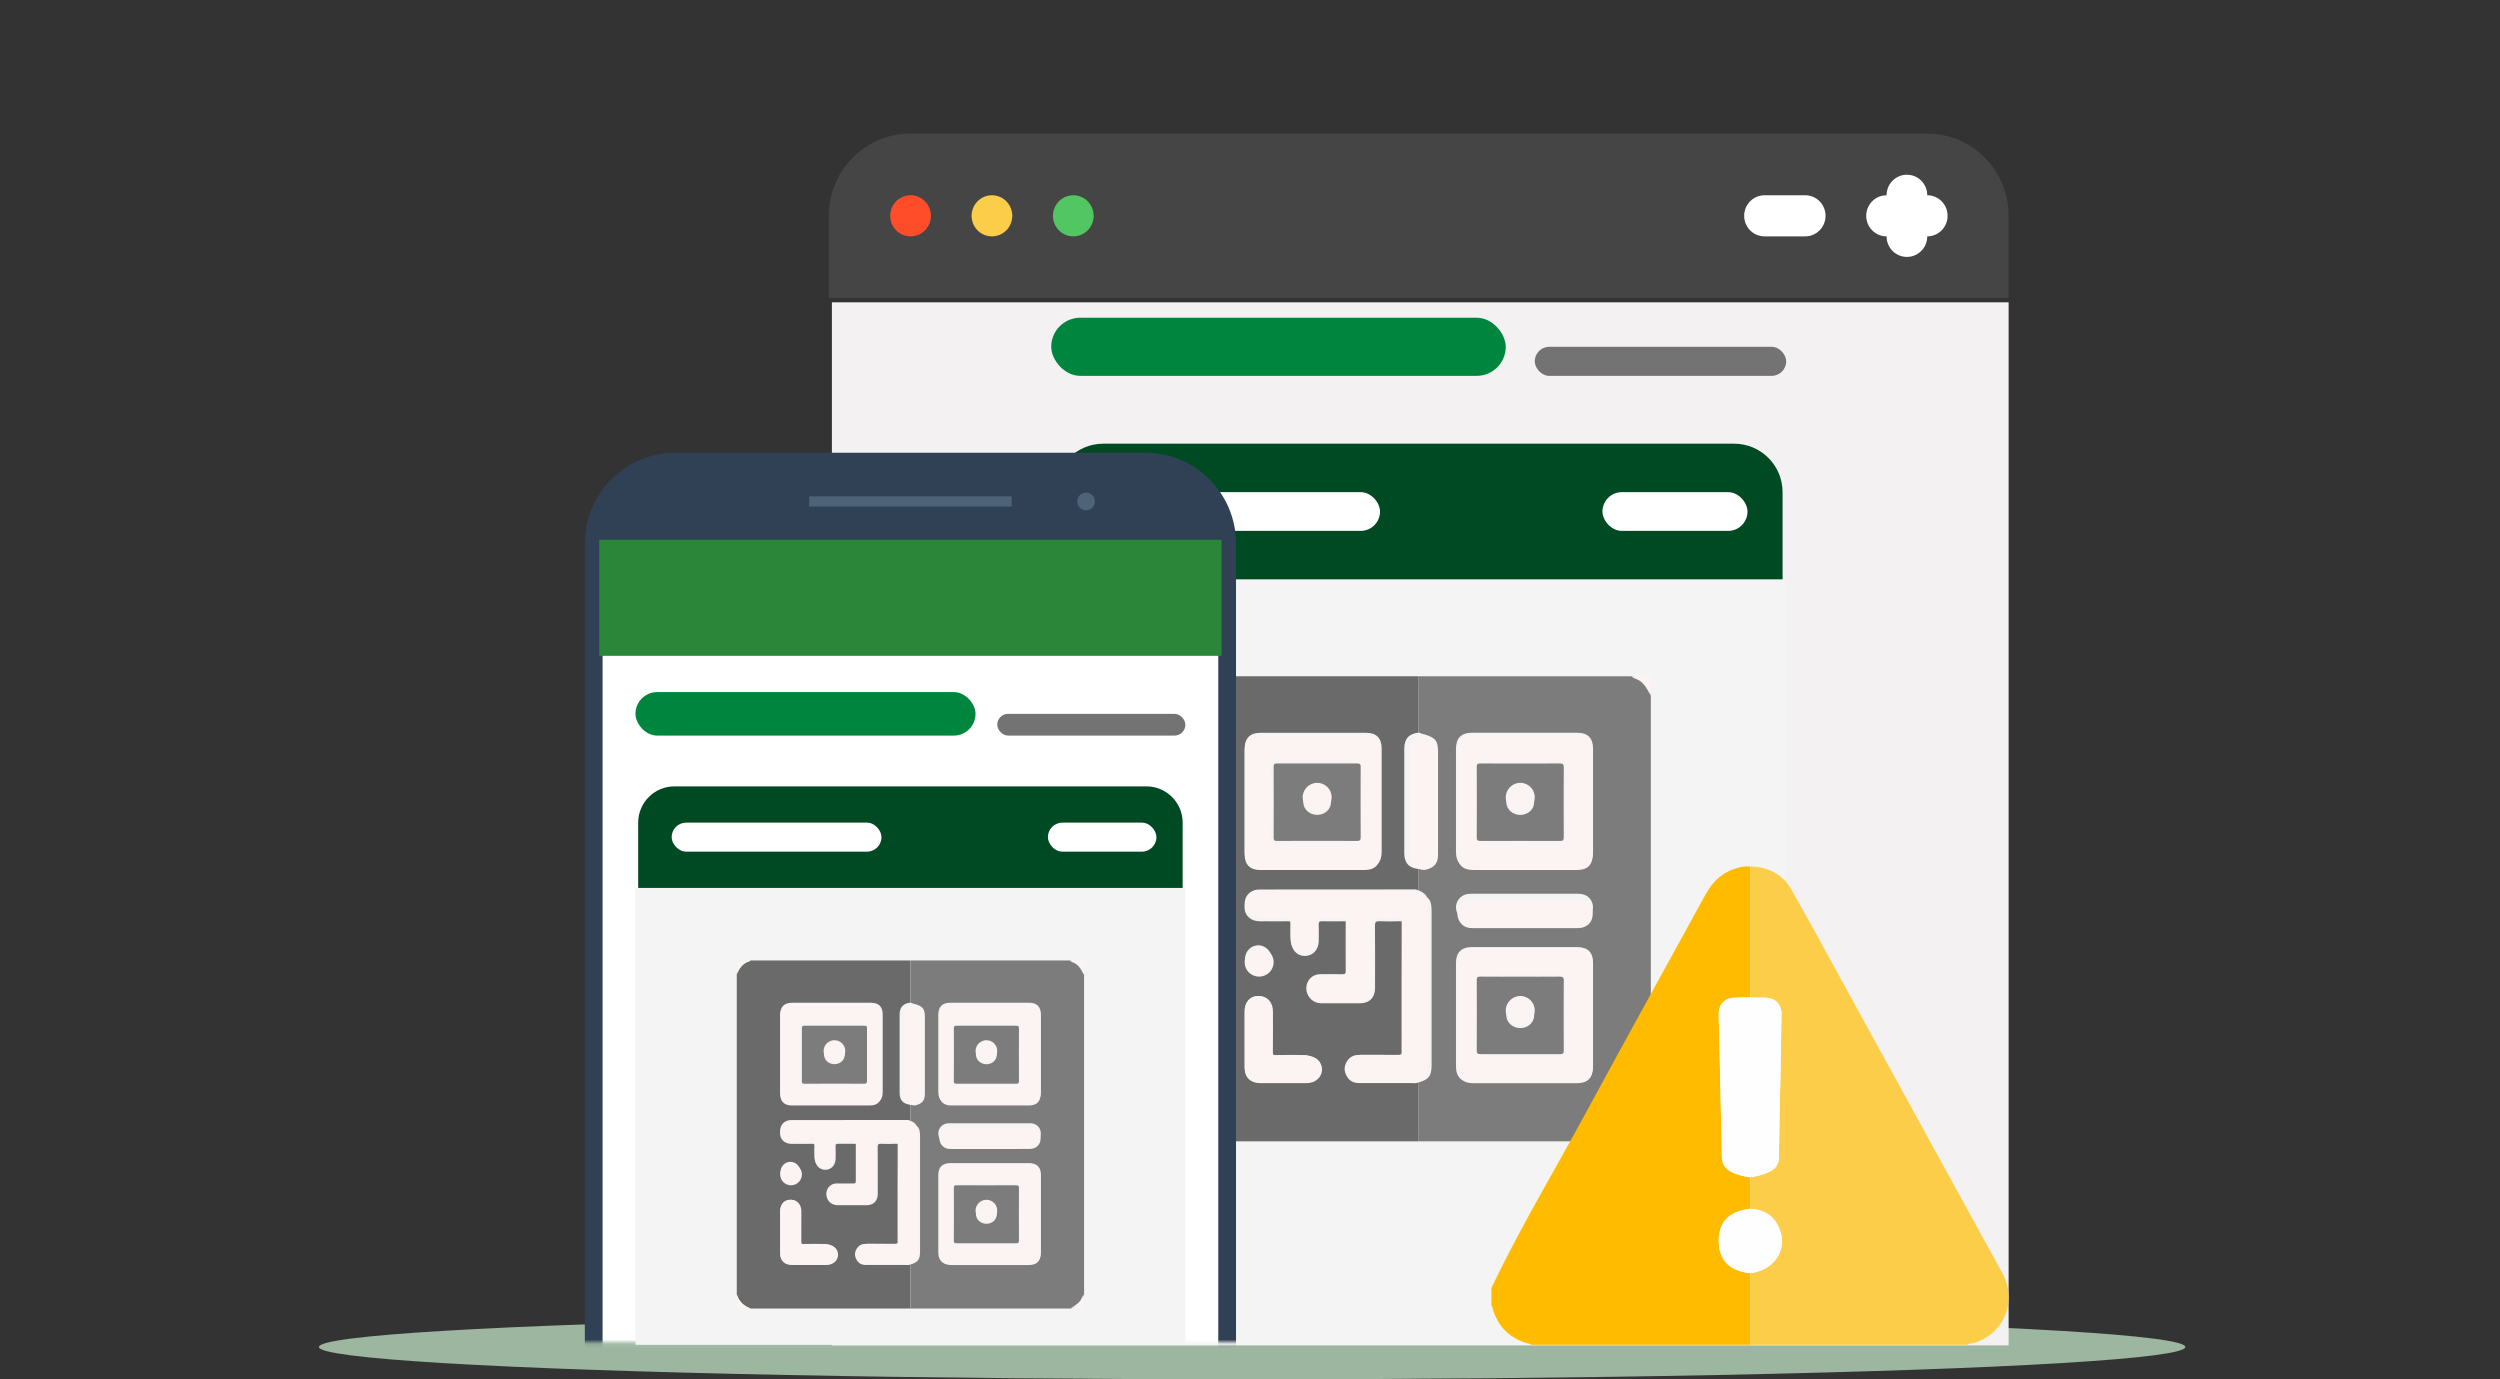 <?xml version="1.0" encoding="UTF-8"?>
<svg width="580px" height="320px" viewBox="0 0 580 320" version="1.1" xmlns="http://www.w3.org/2000/svg" xmlns:xlink="http://www.w3.org/1999/xlink">
    <rect x="0" y="0" width="580" height="320" fill="#333333" stroke="none"/>
    <title>S5</title>
    <defs>
        <polygon id="path-1" points="0 0 4.487 0 4.487 4.496 0 4.496"></polygon>
        <polygon id="path-3" points="0 0 4.487 0 4.487 4.496 0 4.496"></polygon>
        <rect id="path-5" x="0" y="0" width="156.113" height="222.105"></rect>
        <polygon id="path-7" points="0 0 3.357 0 3.357 3.365 0 3.365"></polygon>
        <polygon id="path-9" points="0 0 3.357 0 3.357 3.365 0 3.365"></polygon>
    </defs>
    <g id="Page-1" stroke="none" stroke-width="1" fill="none" fill-rule="evenodd">
        <g id="Artboard" transform="translate(-8462, -3817)">
            <g id="S5" transform="translate(8462, 3817)">
                <rect id="Rectangle" x="0" y="0" width="580" height="320"></rect>
                <g id="reglas_equipaje-copy" transform="translate(74, 70.138)">
                    <g id="Group-8" transform="translate(0, 234.862)" fill="#9CB6A0">
                        <ellipse id="Oval-Copy-2" cx="216.5" cy="7.5" rx="216.5" ry="7.5"></ellipse>
                    </g>
                    <rect id="Rectangle" fill="#F3F1F1" x="119" y="0" width="273" height="242"></rect>
                </g>
                <g id="Group-105" transform="translate(134, 31)">
                    <g id="Group-101" transform="translate(58.282, 0)">
                        <rect id="Rectangle" fill="#00853F" x="51.603" y="42.712" width="105.449" height="13.488" rx="6.744"></rect>
                        <rect id="Rectangle-Copy-83" fill="#737373" x="163.782" y="49.456" width="58.333" height="6.744" rx="3.372"></rect>
                        <g id="Group-100-Copy" fill-rule="nonzero">
                            <path d="M273.718,19.069 L273.718,38.138 L0,38.138 L0,19.069 C0,8.538 8.452,0 18.877,0 L254.841,0 C265.266,0 273.718,8.538 273.718,19.069 Z" id="Shape" fill="#454545"></path>
                            <path d="M18.971,23.837 C16.365,23.837 14.252,21.702 14.252,19.069 C14.252,16.436 16.365,14.302 18.971,14.302 C21.578,14.302 23.691,16.436 23.691,19.069 C23.691,21.702 21.578,23.837 18.971,23.837 Z" id="Shape" fill="#FF4D29"></path>
                            <path d="M37.849,23.837 C35.242,23.837 33.129,21.702 33.129,19.069 C33.129,16.436 35.242,14.302 37.849,14.302 C40.455,14.302 42.568,16.436 42.568,19.069 C42.568,21.702 40.455,23.837 37.849,23.837 Z" id="Shape" fill="#FCCD48"></path>
                            <path d="M56.726,23.837 C54.119,23.837 52.006,21.702 52.006,19.069 C52.006,16.436 54.119,14.302 56.726,14.302 C59.332,14.302 61.445,16.436 61.445,19.069 C61.445,21.702 59.332,23.837 56.726,23.837 Z" id="Shape" fill="#51C662"></path>
                            <path d="M250.121,28.604 C247.515,28.604 245.402,26.469 245.402,23.837 L245.402,14.302 C245.402,11.669 247.515,9.535 250.121,9.535 C252.728,9.535 254.841,11.669 254.841,14.302 L254.841,23.837 C254.841,26.469 252.728,28.604 250.121,28.604 Z" id="Shape" fill="#FFFFFF"></path>
                            <path d="M254.841,23.837 L245.402,23.837 C242.796,23.837 240.683,21.702 240.683,19.069 C240.683,16.436 242.796,14.302 245.402,14.302 L254.841,14.302 C257.447,14.302 259.56,16.436 259.56,19.069 C259.56,21.702 257.447,23.837 254.841,23.837 Z" id="Shape" fill="#FFFFFF"></path>
                            <path d="M226.525,23.837 L217.087,23.837 C214.48,23.837 212.367,21.702 212.367,19.069 C212.367,16.436 214.48,14.302 217.087,14.302 L226.525,14.302 C229.132,14.302 231.244,16.436 231.244,19.069 C231.244,21.702 229.132,23.837 226.525,23.837 Z" id="Shape" fill="#FFFFFF"></path>
                        </g>
                        <rect id="Rectangle-Copy-82" fill="#F4F4F4" x="51.603" y="103.408" width="170.513" height="177.592"></rect>
                        <g id="Group-43" transform="translate(136.859, 179.84) scale(-1, 1) translate(-136.859, -179.84) translate(83.013, 125.888)">
                            <path d="M91.069,68.55 C92.788,68.546 94.132,67.2 94.127,65.485 C94.122,63.804 92.72,62.406 91.049,62.415 C89.378,62.424 87.975,63.837 87.982,65.505 C87.988,67.2 89.36,68.553 91.069,68.55 M94.222,84.225 C94.222,82.049 94.227,79.873 94.221,77.696 C94.215,75.565 92.934,74.157 91.033,74.18 C89.193,74.201 87.936,75.612 87.932,77.683 C87.925,80.807 87.913,83.931 87.944,87.055 C87.95,87.688 87.8,87.897 87.134,87.884 C84.928,87.84 82.72,87.86 80.513,87.87 C78.465,87.879 77.034,89.172 77.028,90.997 C77.021,92.807 78.483,94.157 80.497,94.164 C83.931,94.176 87.364,94.179 90.797,94.164 C92.906,94.154 94.208,92.847 94.22,90.754 C94.231,88.578 94.222,86.401 94.222,84.225 M78.289,44.442 C82.388,44.442 86.486,44.445 90.584,44.44 C92.97,44.437 94.22,43.193 94.221,40.822 C94.224,32.82 94.224,24.818 94.222,16.816 C94.221,14.363 92.996,13.121 90.547,13.119 C82.385,13.113 74.224,13.112 66.062,13.12 C63.661,13.122 62.442,14.349 62.441,16.747 C62.437,24.75 62.437,32.751 62.441,40.753 C62.441,43.234 63.639,44.438 66.1,44.441 C70.163,44.444 74.226,44.442 78.289,44.442 M107.692,4.215 L107.692,103.689 C107.054,105.859 105.605,107.218 103.486,107.904 L53.846,107.904 C53.849,103.345 53.852,98.785 53.855,94.226 C54.239,94.215 54.624,94.196 55.009,94.196 C59.145,94.193 63.281,94.205 67.417,94.187 C68.764,94.181 69.743,93.511 70.324,92.303 C70.921,91.058 70.651,89.907 69.798,88.889 C69.092,88.047 68.125,87.823 67.061,87.828 C64.046,87.845 61.032,87.816 58.017,87.848 C57.382,87.855 57.111,87.698 57.188,87.031 C57.236,86.616 57.197,86.19 57.197,85.768 C57.197,76.496 57.215,67.224 57.171,57.953 C57.166,56.987 57.442,56.79 58.331,56.833 C59.87,56.907 61.417,56.901 62.956,56.834 C63.777,56.798 64,57.03 63.992,57.863 C63.951,62.709 63.964,67.556 63.976,72.403 C63.981,74.553 65.297,75.866 67.435,75.873 C70.45,75.883 73.464,75.888 76.479,75.869 C78.338,75.857 79.709,74.49 79.701,72.71 C79.694,70.96 78.273,69.57 76.457,69.559 C74.669,69.547 72.881,69.535 71.094,69.568 C70.538,69.579 70.387,69.406 70.39,68.858 C70.412,65.1 70.416,61.342 70.388,57.584 C70.383,56.958 70.611,56.832 71.175,56.842 C72.892,56.873 74.61,56.873 76.327,56.842 C76.872,56.832 77.059,56.983 77.043,57.547 C77.004,58.845 77.013,60.146 77.035,61.445 C77.069,63.448 78.411,64.889 80.221,64.902 C82.077,64.915 83.44,63.451 83.463,61.395 C83.478,60.131 83.497,58.866 83.453,57.603 C83.432,57 83.62,56.826 84.217,56.84 C85.864,56.878 87.512,56.867 89.159,56.848 C90.065,56.837 90.976,56.945 91.876,56.698 C93.28,56.314 94.22,55.171 94.257,53.738 C94.297,52.227 93.425,51.024 92,50.578 C91.486,50.417 90.97,50.405 90.444,50.404 C78.247,50.399 66.049,50.391 53.852,50.383 C53.853,48.493 53.855,46.603 53.856,44.714 C56.066,44.534 57.195,43.322 57.196,41.11 C57.199,33.006 57.198,24.902 57.196,16.798 C57.196,14.519 56.152,13.357 53.853,13.063 C53.851,8.708 53.848,4.354 53.846,0 L103.486,0 C103.83,0.37 104.346,0.335 104.767,0.539 C106.342,1.3 107.094,2.69 107.692,4.215" id="Fill-1" fill="#6A6A6A"></path>
                            <path d="M29.214,56.786 C33.205,56.786 37.196,56.787 41.187,56.783 C41.607,56.783 42.03,56.785 42.445,56.732 C44.023,56.531 45.187,55.218 45.203,53.651 C45.219,52.136 44.12,50.808 42.602,50.54 C42.226,50.473 41.836,50.463 41.453,50.463 C33.331,50.459 25.209,50.459 17.086,50.462 C16.738,50.462 16.384,50.471 16.041,50.527 C14.454,50.789 13.373,52.1 13.406,53.701 C13.443,55.511 14.792,56.765 16.821,56.777 C20.952,56.802 25.083,56.784 29.214,56.786 M29.23,62.841 C25.2,62.841 21.171,62.84 17.141,62.842 C14.596,62.843 13.401,64.026 13.399,66.563 C13.395,74.534 13.395,82.506 13.399,90.477 C13.401,92.999 14.605,94.178 17.162,94.179 C25.256,94.18 33.351,94.18 41.445,94.179 C43.972,94.178 45.205,92.96 45.206,90.457 C45.208,82.485 45.208,74.514 45.206,66.542 C45.205,64.091 43.965,62.844 41.53,62.842 C37.43,62.839 33.33,62.841 29.23,62.841 M29.249,44.453 C33.279,44.453 37.309,44.453 41.339,44.452 C44.013,44.451 45.206,43.273 45.206,40.629 C45.207,32.727 45.208,24.826 45.206,16.924 C45.206,14.328 44.003,13.107 41.427,13.106 C33.333,13.102 25.238,13.102 17.143,13.106 C14.603,13.107 13.4,14.305 13.399,16.835 C13.395,24.806 13.395,32.778 13.399,40.75 C13.401,43.27 14.606,44.451 17.16,44.452 C21.189,44.454 25.219,44.453 29.249,44.453 M53.845,94.226 C53.842,98.786 53.839,103.345 53.836,107.904 L3.996,107.904 C2.885,107.248 1.688,106.724 0.927,105.58 C0.568,105.041 0.5,104.351 0,103.9 L0,4.004 C0.662,2.853 1.183,1.61 2.395,0.86 C2.915,0.539 3.565,0.474 3.996,0 L53.836,0 C53.839,4.354 53.841,8.708 53.843,13.063 C51.415,13.816 50.857,14.582 50.857,17.165 C50.856,25.134 50.855,33.103 50.858,41.072 C50.859,43.24 51.695,44.248 53.846,44.714 C53.845,46.603 53.844,48.493 53.842,50.383 C51.428,51.128 50.858,51.909 50.858,54.478 C50.858,66.401 50.858,78.324 50.858,90.246 C50.858,92.716 51.504,93.574 53.845,94.226" id="Fill-3" fill="#7C7C7C"></path>
                            <g id="Group-7" transform="translate(0, 103.408)">
                                <mask id="mask-2" fill="white">
                                    <use xlink:href="#path-1"></use>
                                </mask>
                                <g id="Clip-6"></g>
                                <path d="M0.014,0 C0.574,0.506 0.65,1.277 1.052,1.881 C1.904,3.161 3.244,3.748 4.487,4.482 C3.153,4.482 1.818,4.461 0.485,4.495 C0.075,4.506 -0.01,4.421 0.001,4.01 C0.035,2.674 0.014,1.337 0.014,0" id="Fill-5" fill="#FCF3F3" mask="url(#mask-2)"></path>
                            </g>
                            <path d="M4.487,0.013 C4.005,0.544 3.277,0.616 2.695,0.976 C1.338,1.815 0.754,3.207 0.013,4.496 C0.013,3.176 0.034,1.856 0.001,0.537 C-0.01,0.098 0.098,-0.01 0.536,0.001 C1.852,0.034 3.17,0.013 4.487,0.013" id="Fill-8" fill="#FCF3F3"></path>
                            <g id="Group-12" transform="translate(103.205, 0)">
                                <mask id="mask-4" fill="white">
                                    <use xlink:href="#path-3"></use>
                                </mask>
                                <g id="Clip-11"></g>
                                <path d="M4.474,4.496 C3.838,2.874 3.038,1.396 1.363,0.586 C0.915,0.37 0.367,0.407 0,0.013 C1.342,0.013 2.685,0.033 4.026,0.001 C4.416,-0.009 4.496,0.071 4.487,0.461 C4.455,1.806 4.474,3.151 4.474,4.496" id="Fill-10" fill="#FCF3F3" mask="url(#mask-4)"></path>
                            </g>
                            <path d="M103.205,107.891 C105.46,107.161 107,105.716 107.679,103.408 C107.679,104.753 107.66,106.098 107.692,107.442 C107.701,107.832 107.621,107.913 107.232,107.903 C105.89,107.871 104.547,107.891 103.205,107.891" id="Fill-13" fill="#FCF3F3"></path>
                            <path d="M54.538,94.416 C52.238,93.747 51.603,92.867 51.603,90.335 C51.603,78.108 51.603,65.882 51.603,53.655 C51.603,51.021 52.163,50.22 54.535,49.456 C66.518,49.464 78.501,49.472 90.484,49.478 C91,49.478 91.507,49.491 92.012,49.656 C93.411,50.114 94.268,51.347 94.229,52.897 C94.193,54.366 93.269,55.539 91.89,55.932 C91.006,56.185 90.111,56.074 89.221,56.085 C87.603,56.106 85.983,56.117 84.366,56.077 C83.78,56.063 83.594,56.241 83.615,56.86 C83.658,58.155 83.639,59.453 83.625,60.749 C83.602,62.857 82.264,64.358 80.44,64.345 C78.662,64.331 77.344,62.854 77.31,60.8 C77.288,59.468 77.279,58.134 77.318,56.803 C77.334,56.224 77.15,56.069 76.615,56.08 C74.928,56.111 73.24,56.111 71.553,56.08 C70.999,56.069 70.776,56.199 70.78,56.841 C70.807,60.694 70.804,64.548 70.782,68.402 C70.779,68.964 70.927,69.141 71.474,69.13 C73.229,69.096 74.986,69.108 76.742,69.12 C78.527,69.132 79.923,70.557 79.93,72.352 C79.937,74.177 78.591,75.579 76.764,75.591 C73.802,75.611 70.841,75.606 67.88,75.596 C65.778,75.588 64.486,74.242 64.481,72.037 C64.469,67.067 64.456,62.096 64.497,57.127 C64.504,56.272 64.285,56.034 63.479,56.071 C61.967,56.14 60.447,56.146 58.935,56.07 C58.063,56.026 57.791,56.229 57.796,57.219 C57.839,66.726 57.822,76.235 57.822,85.743 C57.822,86.175 57.86,86.612 57.813,87.038 C57.737,87.721 58.003,87.882 58.627,87.875 C61.589,87.843 64.55,87.872 67.511,87.855 C68.557,87.849 69.507,88.079 70.201,88.943 C71.038,89.987 71.304,91.167 70.717,92.444 C70.147,93.683 69.185,94.37 67.862,94.376 C63.799,94.395 59.735,94.382 55.672,94.385 C55.294,94.385 54.916,94.405 54.538,94.416" id="Fill-15" fill="#FCF3F3"></path>
                            <path d="M78.506,38.628 C81.413,38.628 84.32,38.606 87.226,38.644 C87.882,38.653 88.028,38.454 88.025,37.816 C88.002,32.07 88.004,26.325 88.024,20.58 C88.025,19.985 87.868,19.803 87.271,19.805 C81.458,19.827 75.644,19.829 69.83,19.803 C69.18,19.8 69.018,20.003 69.021,20.641 C69.042,26.351 69.045,32.062 69.017,37.772 C69.014,38.477 69.221,38.651 69.889,38.643 C72.761,38.607 75.634,38.628 78.506,38.628 M78.485,44.959 C74.47,44.959 70.454,44.962 66.439,44.958 C64.008,44.956 62.824,43.745 62.823,41.254 C62.82,33.215 62.819,25.176 62.824,17.138 C62.825,14.728 64.029,13.496 66.402,13.493 C74.467,13.486 82.532,13.486 90.598,13.493 C93.018,13.495 94.229,14.742 94.229,17.206 C94.231,25.245 94.232,33.284 94.229,41.322 C94.228,43.704 92.992,44.955 90.635,44.957 C86.585,44.962 82.535,44.959 78.485,44.959" id="Fill-17" fill="#FCF3F3"></path>
                            <path d="M52.538,44.96 C50.251,44.497 49.362,43.494 49.361,41.339 C49.357,33.415 49.36,25.491 49.36,17.567 C49.36,14.998 49.953,14.237 52.535,13.488 C54.978,13.781 56.088,14.936 56.088,17.203 C56.09,25.261 56.091,33.318 56.088,41.376 C56.087,43.576 54.886,44.781 52.538,44.96" id="Fill-19" fill="#FCF3F3"></path>
                            <path d="M94.227,84.349 C94.227,86.551 94.237,88.753 94.224,90.955 C94.212,93.073 92.853,94.396 90.652,94.405 C87.069,94.421 83.486,94.418 79.904,94.406 C77.801,94.399 76.275,93.033 76.282,91.201 C76.289,89.355 77.782,88.046 79.92,88.037 C82.223,88.027 84.527,88.006 86.829,88.051 C87.525,88.065 87.681,87.853 87.675,87.212 C87.643,84.051 87.655,80.89 87.662,77.729 C87.667,75.633 88.978,74.206 90.899,74.184 C92.883,74.162 94.22,75.586 94.226,77.743 C94.232,79.945 94.227,82.147 94.227,84.349" id="Fill-21" fill="#FCF3F3"></path>
                            <path d="M90.882,69.688 C89.009,69.691 87.507,68.205 87.5,66.341 C87.493,64.507 89.029,62.954 90.859,62.944 C92.69,62.935 94.225,64.471 94.231,66.319 C94.236,68.204 92.764,69.684 90.882,69.688" id="Fill-23" fill="#FCF3F3"></path>
                            <path d="M29.236,19.838 C26.366,19.838 23.496,19.859 20.627,19.823 C19.933,19.814 19.672,19.966 19.677,20.739 C19.709,26.41 19.706,32.082 19.678,37.753 C19.675,38.46 19.885,38.629 20.553,38.626 C26.292,38.601 32.031,38.602 37.771,38.624 C38.411,38.627 38.662,38.507 38.658,37.774 C38.627,32.067 38.631,26.36 38.655,20.654 C38.657,20.007 38.49,19.815 37.845,19.823 C34.975,19.858 32.105,19.838 29.236,19.838 M29.115,44.959 C25.136,44.959 21.157,44.961 17.178,44.959 C14.656,44.958 13.466,43.773 13.465,41.242 C13.46,33.24 13.461,25.237 13.465,17.235 C13.466,14.695 14.653,13.492 17.161,13.491 C25.154,13.487 33.147,13.487 41.14,13.491 C43.682,13.492 44.87,14.718 44.871,17.324 C44.872,25.257 44.872,33.189 44.871,41.121 C44.87,43.776 43.693,44.958 41.052,44.959 C37.073,44.96 33.094,44.959 29.115,44.959" id="Fill-25" fill="#FCF3F3"></path>
                            <path d="M29.237,69.295 C26.369,69.295 23.5,69.315 20.632,69.281 C19.946,69.272 19.672,69.408 19.676,70.19 C19.709,75.861 19.706,81.532 19.678,87.204 C19.675,87.913 19.888,88.082 20.555,88.079 C26.292,88.055 32.029,88.056 37.766,88.078 C38.402,88.08 38.662,87.965 38.658,87.228 C38.626,81.522 38.63,75.816 38.654,70.109 C38.657,69.46 38.485,69.272 37.843,69.28 C34.975,69.315 32.106,69.295 29.237,69.295 M29.096,62.945 C33.144,62.945 37.192,62.942 41.24,62.946 C43.645,62.948 44.869,64.2 44.87,66.662 C44.872,74.667 44.872,82.672 44.87,90.677 C44.869,93.191 43.652,94.414 41.157,94.415 C33.165,94.416 25.172,94.416 17.18,94.415 C14.655,94.414 13.466,93.231 13.465,90.698 C13.46,82.692 13.461,74.687 13.465,66.682 C13.466,64.135 14.646,62.947 17.159,62.946 C21.138,62.943 25.117,62.945 29.096,62.945" id="Fill-27" fill="#FCF3F3"></path>
                            <path d="M29.077,58.442 C24.997,58.442 20.916,58.46 16.835,58.434 C14.832,58.421 13.499,57.086 13.462,55.157 C13.43,53.452 14.497,52.055 16.065,51.776 C16.404,51.716 16.753,51.707 17.098,51.707 C25.121,51.703 33.144,51.703 41.167,51.707 C41.545,51.707 41.93,51.719 42.302,51.789 C43.801,52.075 44.887,53.49 44.872,55.103 C44.856,56.774 43.706,58.172 42.147,58.386 C41.737,58.442 41.319,58.44 40.904,58.441 C36.962,58.444 33.02,58.443 29.077,58.442" id="Fill-29" fill="#FCF3F3"></path>
                            <path d="M74.197,29.181 C74.174,30.824 75.57,32.143 77.352,32.161 C79.139,32.179 80.594,30.894 80.621,29.272 C80.648,27.655 79.221,26.31 77.451,26.286 C75.672,26.262 74.22,27.554 74.197,29.181 M77.387,38.2 C74.336,38.2 71.285,38.18 68.234,38.214 C67.524,38.222 67.304,38.056 67.308,37.383 C67.338,31.932 67.334,26.482 67.311,21.032 C67.308,20.423 67.48,20.229 68.171,20.232 C74.347,20.256 80.523,20.254 86.699,20.234 C87.333,20.231 87.5,20.405 87.498,20.973 C87.477,26.457 87.475,31.941 87.5,37.425 C87.503,38.034 87.347,38.224 86.651,38.216 C83.563,38.179 80.475,38.2 77.387,38.2" id="Fill-31" fill="#7C7C7C"></path>
                            <path d="M30.213,32.176 C32.004,32.202 33.478,30.915 33.518,29.29 C33.557,27.673 32.122,26.307 30.348,26.274 C28.561,26.24 27.092,27.531 27.06,29.165 C27.027,30.815 28.424,32.149 30.213,32.176 M30.361,20.247 C33.414,20.247 36.467,20.266 39.519,20.232 C40.206,20.225 40.384,20.409 40.381,21.027 C40.356,26.485 40.351,31.943 40.385,37.401 C40.389,38.102 40.122,38.217 39.441,38.215 C33.335,38.193 27.23,38.192 21.124,38.216 C20.414,38.219 20.19,38.057 20.194,37.381 C20.224,31.957 20.226,26.533 20.192,21.109 C20.188,20.369 20.465,20.224 21.203,20.232 C24.255,20.267 27.308,20.247 30.361,20.247" id="Fill-33" fill="#7C7C7C"></path>
                            <path d="M30.226,81.631 C32.013,81.651 33.486,80.353 33.518,78.729 C33.551,77.11 32.111,75.752 30.335,75.726 C28.543,75.699 27.086,76.991 27.06,78.629 C27.034,80.279 28.44,81.612 30.226,81.631 M30.363,69.703 C33.415,69.703 36.466,69.721 39.518,69.688 C40.201,69.681 40.384,69.86 40.381,70.481 C40.356,75.94 40.351,81.399 40.385,86.858 C40.389,87.563 40.113,87.673 39.436,87.67 C33.333,87.65 27.23,87.648 21.127,87.672 C20.417,87.675 20.19,87.513 20.194,86.834 C20.224,81.409 20.227,75.984 20.192,70.559 C20.188,69.811 20.479,69.681 21.209,69.689 C24.26,69.722 27.312,69.703 30.363,69.703" id="Fill-35" fill="#7C7C7C"></path>
                            <path d="M74.039,28.051 C74.063,26.184 75.584,24.701 77.447,24.728 C79.302,24.756 80.797,26.299 80.769,28.156 C80.74,30.017 79.216,31.493 77.344,31.472 C75.477,31.451 74.014,29.937 74.039,28.051" id="Fill-37" fill="#FCF3F3"></path>
                            <path d="M30.209,31.472 C28.345,31.441 26.889,29.917 26.924,28.031 C26.957,26.166 28.488,24.69 30.35,24.729 C32.199,24.767 33.694,26.327 33.653,28.175 C33.612,30.031 32.075,31.502 30.209,31.472" id="Fill-39" fill="#FCF3F3"></path>
                            <path d="M30.223,80.928 C28.361,80.905 26.896,79.383 26.923,77.5 C26.951,75.63 28.469,74.154 30.336,74.184 C32.187,74.215 33.687,75.765 33.653,77.614 C33.619,79.468 32.085,80.95 30.223,80.928" id="Fill-41" fill="#FCF3F3"></path>
                        </g>
                        <path d="M63.684,71.936 L210.034,71.936 C216.242,71.936 221.274,76.968 221.274,83.176 L221.274,103.408 L221.274,103.408 L52.444,103.408 L52.444,83.176 C52.444,76.968 57.476,71.936 63.684,71.936 Z" id="Rectangle-Copy-81" fill="#004A23"></path>
                        <rect id="Rectangle-Copy-84" fill="#FFFFFF" x="62.82" y="83.176" width="65.064" height="8.992" rx="4.496"></rect>
                        <rect id="Rectangle-Copy-85" fill="#FFFFFF" x="179.487" y="83.176" width="33.654" height="8.992" rx="4.496"></rect>
                    </g>
                    <g id="Group-102" transform="translate(0, 58.281)">
                        <g id="Group-9">
                            <mask id="mask-6" fill="white">
                                <use xlink:href="#path-5"></use>
                            </mask>
                            <g id="Mask"></g>
                            <g mask="url(#mask-6)">
                                <g transform="translate(1.679, 15.757)">
                                    <path d="M130.068,279.314 L21.009,279.314 C9.406,279.314 0,269.886 0,258.257 L0,21.057 C0,9.428 9.406,0 21.009,0 L130.068,0 C141.671,0 151.077,9.428 151.077,21.057 L151.077,258.257 C151.077,269.886 141.671,279.314 130.068,279.314" id="Fill-28" fill="#314155"></path>
                                    <polygon id="Fill-29" fill="#FFFFFF" points="4.119 250.252 146.958 250.252 146.958 21.057 4.119 21.057"></polygon>
                                    <polygon id="Fill-30" fill="#4E6278" points="52.044 12.48 99.032 12.48 99.032 10.124 52.044 10.124"></polygon>
                                    <path d="M118.344,11.302 C118.344,12.438 117.426,13.358 116.292,13.358 C115.159,13.358 114.241,12.438 114.241,11.302 C114.241,10.166 115.159,9.245 116.292,9.245 C117.426,9.245 118.344,10.166 118.344,11.302" id="Fill-31" fill="#4E6278"></path>
                                </g>
                            </g>
                        </g>
                        <rect id="Rectangle" fill="#00853F" x="13.429" y="71.283" width="78.896" height="10.096" rx="5.048"></rect>
                        <rect id="Rectangle-Copy-83" fill="#737373" x="97.361" y="76.331" width="43.644" height="5.048" rx="2.524"></rect>
                        <rect id="Rectangle" fill="#2B8639" x="5.036" y="35.948" width="144.362" height="26.922"></rect>
                        <rect id="Rectangle-Copy-82" fill="#F4F4F4" x="13.429" y="116.714" width="127.576" height="106.005"></rect>
                        <path d="M64.78,184.849 C66.066,184.846 67.071,183.838 67.068,182.555 C67.064,181.297 66.015,180.251 64.765,180.257 C63.515,180.264 62.465,181.321 62.47,182.57 C62.475,183.839 63.501,184.851 64.78,184.849 M67.139,196.582 C67.139,194.953 67.143,193.324 67.138,191.695 C67.134,190.1 66.175,189.046 64.753,189.063 C63.376,189.079 62.436,190.135 62.432,191.685 C62.427,194.023 62.419,196.362 62.441,198.7 C62.446,199.174 62.334,199.331 61.835,199.321 C60.185,199.288 58.533,199.302 56.882,199.31 C55.349,199.317 54.279,200.285 54.274,201.651 C54.269,203.005 55.363,204.016 56.87,204.021 C59.439,204.03 62.008,204.032 64.576,204.021 C66.154,204.014 67.128,203.035 67.137,201.469 C67.146,199.84 67.139,198.211 67.139,196.582 M55.218,166.804 C58.284,166.804 61.351,166.807 64.417,166.803 C66.202,166.801 67.138,165.869 67.138,164.095 C67.14,158.105 67.14,152.116 67.138,146.126 C67.138,144.29 66.222,143.361 64.389,143.36 C58.283,143.355 52.176,143.354 46.07,143.36 C44.273,143.362 43.362,144.28 43.361,146.075 C43.357,152.065 43.358,158.054 43.36,164.043 C43.361,165.9 44.257,166.802 46.098,166.804 C49.138,166.806 52.178,166.804 55.218,166.804 M77.217,136.695 L77.217,211.15 C76.74,212.775 75.656,213.792 74.07,214.305 L36.93,214.305 C36.932,210.893 36.934,207.48 36.936,204.068 C37.224,204.06 37.512,204.045 37.8,204.045 C40.895,204.043 43.989,204.052 47.084,204.038 C48.091,204.034 48.824,203.533 49.258,202.628 C49.705,201.696 49.503,200.835 48.865,200.073 C48.337,199.442 47.613,199.275 46.817,199.279 C44.562,199.291 42.306,199.27 40.051,199.294 C39.575,199.299 39.372,199.181 39.431,198.682 C39.467,198.371 39.437,198.052 39.437,197.737 C39.437,190.797 39.45,183.857 39.417,176.917 C39.414,176.195 39.621,176.047 40.285,176.079 C41.437,176.134 42.594,176.13 43.746,176.079 C44.36,176.053 44.527,176.226 44.521,176.85 C44.49,180.477 44.5,184.105 44.509,187.733 C44.513,189.343 45.497,190.325 47.097,190.331 C49.353,190.338 51.608,190.341 53.863,190.327 C55.255,190.319 56.28,189.295 56.274,187.963 C56.269,186.653 55.206,185.613 53.847,185.604 C52.509,185.596 51.172,185.587 49.835,185.611 C49.419,185.619 49.306,185.49 49.308,185.08 C49.324,182.267 49.327,179.454 49.306,176.641 C49.303,176.173 49.473,176.078 49.895,176.086 C51.18,176.109 52.465,176.109 53.75,176.086 C54.157,176.078 54.298,176.191 54.285,176.614 C54.256,177.585 54.263,178.559 54.28,179.531 C54.305,181.03 55.309,182.109 56.664,182.118 C58.052,182.128 59.071,181.032 59.089,179.494 C59.1,178.548 59.114,177.6 59.081,176.655 C59.066,176.204 59.207,176.074 59.653,176.084 C60.885,176.113 62.118,176.105 63.351,176.09 C64.029,176.082 64.71,176.163 65.384,175.978 C66.434,175.691 67.137,174.835 67.165,173.763 C67.195,172.631 66.542,171.731 65.476,171.397 C65.092,171.277 64.706,171.267 64.312,171.267 C55.186,171.263 46.06,171.257 36.934,171.251 C36.935,169.837 36.936,168.422 36.937,167.008 C38.591,166.873 39.436,165.966 39.436,164.31 C39.438,158.245 39.438,152.179 39.436,146.113 C39.436,144.407 38.655,143.538 36.935,143.317 C36.933,140.058 36.932,136.799 36.93,133.54 L74.07,133.54 C74.328,133.817 74.714,133.791 75.029,133.943 C76.207,134.513 76.77,135.553 77.217,136.695" id="Fill-1" fill="#6A6A6A" transform="translate(57.074, 173.923) scale(-1, 1) translate(-57.074, -173.923) "></path>
                        <path d="M99.075,176.044 C102.061,176.044 105.047,176.045 108.033,176.042 C108.347,176.042 108.663,176.043 108.974,176.004 C110.155,175.853 111.026,174.871 111.038,173.697 C111.049,172.563 110.227,171.569 109.091,171.369 C108.81,171.319 108.518,171.311 108.232,171.311 C102.155,171.308 96.078,171.308 90.001,171.311 C89.74,171.311 89.476,171.317 89.219,171.359 C88.031,171.555 87.223,172.537 87.247,173.734 C87.275,175.09 88.284,176.028 89.802,176.037 C92.893,176.056 95.984,176.043 99.075,176.044 M99.087,180.576 C96.072,180.576 93.057,180.575 90.042,180.577 C88.138,180.578 87.243,181.463 87.242,183.362 C87.239,189.328 87.239,195.295 87.242,201.262 C87.243,203.149 88.144,204.032 90.057,204.032 C96.114,204.033 102.17,204.033 108.226,204.032 C110.117,204.032 111.039,203.12 111.04,201.246 C111.042,195.28 111.042,189.313 111.039,183.346 C111.039,181.512 110.111,180.578 108.289,180.577 C105.222,180.574 102.154,180.576 99.087,180.576 M99.101,166.812 C102.116,166.812 105.131,166.813 108.146,166.812 C110.147,166.811 111.039,165.93 111.04,163.95 C111.041,158.036 111.041,152.122 111.04,146.208 C111.039,144.264 110.139,143.35 108.213,143.349 C102.156,143.346 96.1,143.346 90.044,143.349 C88.143,143.35 87.243,144.247 87.242,146.141 C87.239,152.107 87.239,158.074 87.242,164.041 C87.243,165.928 88.145,166.811 90.056,166.812 C93.071,166.813 96.086,166.812 99.101,166.812 M117.503,204.068 C117.501,207.48 117.499,210.893 117.497,214.305 L80.207,214.305 C79.376,213.814 78.48,213.422 77.911,212.566 C77.642,212.162 77.592,211.646 77.217,211.308 L77.217,136.537 C77.712,135.676 78.103,134.745 79.009,134.184 C79.398,133.943 79.884,133.895 80.207,133.54 L117.497,133.54 C117.499,136.799 117.501,140.058 117.502,143.317 C115.685,143.881 115.268,144.454 115.268,146.387 C115.267,152.352 115.266,158.317 115.269,164.282 C115.27,165.904 115.895,166.659 117.504,167.008 C117.503,168.422 117.502,169.837 117.501,171.251 C115.695,171.809 115.269,172.394 115.269,174.316 C115.268,183.241 115.268,192.165 115.269,201.089 C115.269,202.937 115.752,203.58 117.503,204.068" id="Fill-3" fill="#7C7C7C" transform="translate(97.361, 173.923) scale(-1, 1) translate(-97.361, -173.923) "></path>
                        <g id="Group-7" transform="translate(115.826, 212.623) scale(-1, 1) translate(-115.826, -212.623) translate(114.147, 210.94)">
                            <mask id="mask-8" fill="white">
                                <use xlink:href="#path-7"></use>
                            </mask>
                            <g id="Clip-6"></g>
                            <path d="M0.01,0 C0.429,0.378 0.487,0.956 0.787,1.408 C1.424,2.366 2.427,2.805 3.357,3.355 C2.359,3.355 1.36,3.339 0.363,3.365 C0.056,3.373 -0.007,3.309 0.001,3.002 C0.027,2.002 0.01,1.001 0.01,0" id="Fill-5" fill="#FCF3F3" mask="url(#mask-8)"></path>
                        </g>
                        <path d="M117.504,133.549 C117.143,133.947 116.599,134.001 116.163,134.27 C115.148,134.898 114.711,135.94 114.157,136.905 C114.157,135.917 114.173,134.929 114.148,133.942 C114.139,133.613 114.221,133.532 114.548,133.54 C115.533,133.565 116.519,133.549 117.504,133.549" id="Fill-8" fill="#FCF3F3" transform="translate(115.826, 135.222) scale(-1, 1) translate(-115.826, -135.222) "></path>
                        <g id="Group-12" transform="translate(38.609, 135.222) scale(-1, 1) translate(-38.609, -135.222) translate(36.93, 133.54)">
                            <mask id="mask-10" fill="white">
                                <use xlink:href="#path-9"></use>
                            </mask>
                            <g id="Clip-11"></g>
                            <path d="M3.348,3.365 C2.871,2.151 2.273,1.045 1.02,0.439 C0.685,0.277 0.274,0.304 0,0.01 C1.004,0.01 2.009,0.024 3.013,0.001 C3.304,-0.007 3.364,0.053 3.357,0.345 C3.333,1.352 3.348,2.359 3.348,3.365" id="Fill-10" fill="#FCF3F3" mask="url(#mask-10)"></path>
                        </g>
                        <path d="M36.93,214.296 C38.617,213.75 39.77,212.668 40.277,210.94 C40.277,211.947 40.263,212.954 40.287,213.96 C40.294,214.252 40.234,214.312 39.943,214.305 C38.939,214.281 37.934,214.296 36.93,214.296" id="Fill-13" fill="#FCF3F3" transform="translate(38.609, 212.623) scale(-1, 1) translate(-38.609, -212.623) "></path>
                        <path d="M49.198,204.21 C47.477,203.709 47.002,203.05 47.002,201.155 C47.002,192.004 47.002,182.852 47.002,173.701 C47.002,171.729 47.421,171.13 49.196,170.557 C58.161,170.563 67.127,170.57 76.092,170.574 C76.479,170.574 76.858,170.584 77.235,170.707 C78.283,171.05 78.924,171.973 78.895,173.133 C78.867,174.233 78.177,175.11 77.145,175.405 C76.483,175.594 75.813,175.511 75.147,175.519 C73.937,175.535 72.725,175.543 71.515,175.513 C71.076,175.503 70.938,175.636 70.953,176.099 C70.985,177.068 70.971,178.04 70.961,179.01 C70.943,180.588 69.942,181.711 68.578,181.701 C67.247,181.692 66.261,180.586 66.236,179.048 C66.22,178.051 66.213,177.053 66.242,176.056 C66.254,175.624 66.116,175.507 65.716,175.515 C64.454,175.539 63.191,175.539 61.929,175.515 C61.514,175.507 61.347,175.604 61.35,176.085 C61.371,178.969 61.368,181.854 61.352,184.738 C61.35,185.159 61.46,185.291 61.869,185.283 C63.183,185.258 64.497,185.267 65.811,185.276 C67.146,185.285 68.19,186.352 68.196,187.695 C68.201,189.061 67.194,190.111 65.827,190.12 C63.611,190.134 61.396,190.13 59.18,190.123 C57.608,190.117 56.641,189.11 56.637,187.459 C56.629,183.739 56.619,180.019 56.65,176.299 C56.655,175.659 56.491,175.481 55.888,175.509 C54.756,175.56 53.619,175.565 52.488,175.508 C51.835,175.475 51.632,175.627 51.635,176.368 C51.668,183.484 51.655,190.601 51.655,197.718 C51.655,198.041 51.684,198.368 51.648,198.687 C51.591,199.199 51.79,199.319 52.258,199.314 C54.473,199.29 56.689,199.312 58.905,199.299 C59.687,199.295 60.398,199.467 60.917,200.113 C61.543,200.895 61.742,201.778 61.303,202.733 C60.877,203.661 60.156,204.175 59.167,204.18 C56.127,204.194 53.086,204.184 50.046,204.186 C49.763,204.187 49.481,204.202 49.198,204.21" id="Fill-15" fill="#FCF3F3" transform="translate(62.949, 187.384) scale(-1, 1) translate(-62.949, -187.384) "></path>
                        <path d="M58.737,162.452 C60.912,162.452 63.087,162.436 65.262,162.465 C65.752,162.471 65.862,162.323 65.86,161.845 C65.842,157.544 65.844,153.244 65.858,148.943 C65.86,148.498 65.742,148.362 65.295,148.364 C60.946,148.38 56.596,148.381 52.246,148.363 C51.76,148.36 51.639,148.512 51.641,148.99 C51.657,153.264 51.659,157.538 51.638,161.812 C51.636,162.339 51.79,162.47 52.291,162.464 C54.439,162.437 56.588,162.452 58.737,162.452 M58.722,167.191 C55.718,167.191 52.713,167.193 49.709,167.191 C47.89,167.189 47.004,166.283 47.004,164.418 C47.001,158.401 47.001,152.384 47.004,146.367 C47.005,144.564 47.906,143.641 49.682,143.64 C55.716,143.634 61.75,143.634 67.784,143.639 C69.596,143.641 70.501,144.574 70.501,146.419 C70.503,152.435 70.503,158.452 70.501,164.469 C70.501,166.252 69.576,167.188 67.812,167.19 C64.782,167.194 61.752,167.191 58.722,167.191" id="Fill-17" fill="#FCF3F3" transform="translate(58.752, 155.414) scale(-1, 1) translate(-58.752, -155.414) "></path>
                        <path d="M77.917,167.192 C76.206,166.846 75.541,166.095 75.54,164.482 C75.537,158.551 75.539,152.619 75.539,146.688 C75.539,144.766 75.983,144.196 77.914,143.636 C79.743,143.855 80.573,144.72 80.573,146.416 C80.575,152.447 80.575,158.479 80.573,164.51 C80.572,166.156 79.674,167.058 77.917,167.192" id="Fill-19" fill="#FCF3F3" transform="translate(78.056, 155.414) scale(-1, 1) translate(-78.056, -155.414) "></path>
                        <path d="M60.428,196.675 C60.428,198.323 60.435,199.971 60.426,201.619 C60.417,203.204 59.4,204.194 57.753,204.202 C55.073,204.213 52.392,204.211 49.711,204.202 C48.138,204.197 46.997,203.174 47.002,201.803 C47.007,200.421 48.124,199.442 49.723,199.435 C51.447,199.427 53.171,199.412 54.893,199.446 C55.413,199.456 55.531,199.297 55.526,198.818 C55.502,196.452 55.511,194.086 55.516,191.72 C55.52,190.151 56.501,189.083 57.938,189.066 C59.422,189.05 60.423,190.116 60.427,191.73 C60.432,193.378 60.428,195.026 60.428,196.675" id="Fill-21" fill="#FCF3F3" transform="translate(53.716, 196.638) scale(-1, 1) translate(-53.716, -196.638) "></path>
                        <path d="M49.532,185.701 C48.131,185.704 47.007,184.591 47.002,183.195 C46.996,181.823 48.146,180.66 49.515,180.653 C50.885,180.646 52.033,181.796 52.038,183.179 C52.042,184.59 50.94,185.698 49.532,185.701" id="Fill-23" fill="#FCF3F3" transform="translate(49.52, 183.177) scale(-1, 1) translate(-49.52, -183.177) "></path>
                        <path d="M95.734,148.388 C93.587,148.388 91.439,148.404 89.292,148.377 C88.773,148.371 88.579,148.484 88.582,149.063 C88.606,153.308 88.604,157.553 88.583,161.798 C88.58,162.327 88.738,162.453 89.237,162.451 C93.531,162.432 97.825,162.433 102.12,162.45 C102.599,162.452 102.787,162.362 102.783,161.813 C102.76,157.542 102.763,153.27 102.781,148.999 C102.783,148.515 102.658,148.371 102.175,148.377 C100.028,148.403 97.881,148.388 95.734,148.388 M95.643,167.192 C92.666,167.192 89.689,167.193 86.712,167.191 C84.825,167.19 83.935,166.304 83.934,164.409 C83.931,158.419 83.931,152.43 83.934,146.44 C83.935,144.539 84.823,143.639 86.7,143.638 C92.68,143.635 98.66,143.635 104.64,143.638 C106.543,143.639 107.431,144.556 107.432,146.507 C107.433,152.444 107.433,158.381 107.432,164.318 C107.431,166.306 106.55,167.191 104.575,167.191 C101.597,167.192 98.62,167.192 95.643,167.192" id="Fill-25" fill="#FCF3F3" transform="translate(95.682, 155.414) scale(-1, 1) translate(-95.682, -155.414) "></path>
                        <path d="M95.735,185.407 C93.589,185.407 91.443,185.422 89.297,185.396 C88.783,185.39 88.578,185.491 88.582,186.077 C88.606,190.321 88.604,194.566 88.583,198.811 C88.58,199.342 88.74,199.469 89.239,199.467 C93.531,199.448 97.824,199.449 102.116,199.465 C102.592,199.467 102.786,199.381 102.783,198.83 C102.76,194.559 102.763,190.287 102.781,186.016 C102.783,185.53 102.654,185.39 102.173,185.396 C100.027,185.422 97.881,185.407 95.735,185.407 M95.629,180.654 C98.658,180.654 101.687,180.652 104.715,180.655 C106.514,180.656 107.43,181.593 107.431,183.436 C107.433,189.428 107.433,195.419 107.431,201.411 C107.43,203.293 106.52,204.208 104.653,204.209 C98.673,204.21 92.693,204.21 86.713,204.209 C84.825,204.209 83.935,203.322 83.934,201.427 C83.931,195.435 83.931,189.443 83.934,183.451 C83.935,181.545 84.818,180.655 86.698,180.654 C89.675,180.653 92.652,180.654 95.629,180.654" id="Fill-27" fill="#FCF3F3" transform="translate(95.682, 192.431) scale(-1, 1) translate(-95.682, -192.431) "></path>
                        <path d="M95.615,177.284 C92.562,177.283 89.509,177.297 86.456,177.277 C84.957,177.268 83.96,176.268 83.932,174.824 C83.908,173.548 84.706,172.502 85.88,172.294 C86.133,172.249 86.394,172.242 86.652,172.242 C92.655,172.239 98.658,172.239 104.661,172.242 C104.944,172.243 105.232,172.251 105.51,172.304 C106.631,172.518 107.444,173.577 107.433,174.784 C107.421,176.035 106.56,177.081 105.394,177.241 C105.087,177.284 104.774,177.282 104.464,177.282 C101.514,177.285 98.565,177.284 95.615,177.284" id="Fill-29" fill="#FCF3F3" transform="translate(95.682, 174.764) scale(-1, 1) translate(-95.682, -174.764) "></path>
                        <path d="M57.192,155.382 C57.175,156.611 58.22,157.598 59.553,157.612 C60.89,157.626 61.978,156.664 61.998,155.45 C62.019,154.239 60.951,153.233 59.626,153.215 C58.296,153.197 57.21,154.164 57.192,155.382 M59.579,162.132 C57.296,162.132 55.013,162.118 52.731,162.143 C52.199,162.149 52.035,162.024 52.038,161.52 C52.06,157.441 52.057,153.361 52.04,149.282 C52.038,148.826 52.167,148.681 52.684,148.683 C57.304,148.701 61.925,148.7 66.546,148.685 C67.02,148.683 67.145,148.813 67.144,149.238 C67.128,153.343 67.126,157.447 67.145,161.552 C67.147,162.008 67.031,162.15 66.51,162.144 C64.2,162.117 61.889,162.132 59.579,162.132" id="Fill-31" fill="#7C7C7C" transform="translate(59.591, 155.414) scale(-1, 1) translate(-59.591, -155.414) "></path>
                        <path d="M94.786,157.623 C96.126,157.643 97.229,156.68 97.259,155.464 C97.289,154.253 96.215,153.231 94.887,153.206 C93.551,153.18 92.451,154.147 92.427,155.369 C92.403,156.605 93.448,157.604 94.786,157.623 M94.897,148.694 C97.181,148.694 99.465,148.709 101.749,148.684 C102.263,148.678 102.396,148.816 102.394,149.278 C102.375,153.364 102.372,157.449 102.397,161.534 C102.4,162.059 102.2,162.145 101.69,162.143 C97.122,162.127 92.554,162.126 87.986,162.144 C87.455,162.146 87.287,162.026 87.29,161.52 C87.312,157.46 87.314,153.399 87.289,149.339 C87.286,148.786 87.493,148.677 88.045,148.684 C90.329,148.709 92.613,148.694 94.897,148.694" id="Fill-33" fill="#7C7C7C" transform="translate(94.843, 155.414) scale(-1, 1) translate(-94.843, -155.414) "></path>
                        <path d="M94.796,194.641 C96.133,194.655 97.235,193.683 97.259,192.468 C97.284,191.256 96.207,190.24 94.877,190.22 C93.537,190.2 92.447,191.167 92.427,192.394 C92.408,193.628 93.459,194.626 94.796,194.641 M94.899,185.712 C97.182,185.712 99.465,185.726 101.748,185.701 C102.259,185.695 102.396,185.83 102.394,186.295 C102.375,190.381 102.372,194.467 102.397,198.552 C102.4,199.08 102.193,199.162 101.687,199.161 C97.121,199.145 92.555,199.144 87.988,199.162 C87.457,199.164 87.288,199.043 87.29,198.535 C87.313,194.474 87.315,190.413 87.289,186.353 C87.285,185.793 87.504,185.695 88.05,185.701 C90.332,185.726 92.616,185.712 94.899,185.712" id="Fill-35" fill="#7C7C7C" transform="translate(94.843, 192.431) scale(-1, 1) translate(-94.843, -192.431) "></path>
                        <path d="M57.074,154.536 C57.092,153.138 58.23,152.028 59.624,152.049 C61.012,152.07 62.13,153.225 62.109,154.615 C62.088,156.008 60.947,157.112 59.547,157.096 C58.15,157.081 57.055,155.947 57.074,154.536" id="Fill-37" fill="#FCF3F3" transform="translate(59.591, 154.573) scale(-1, 1) translate(-59.591, -154.573) "></path>
                        <path d="M94.783,157.096 C93.389,157.073 92.3,155.933 92.325,154.521 C92.35,153.125 93.496,152.02 94.889,152.049 C96.272,152.078 97.391,153.246 97.36,154.629 C97.329,156.018 96.18,157.119 94.783,157.096" id="Fill-39" fill="#FCF3F3" transform="translate(94.843, 154.573) scale(-1, 1) translate(-94.843, -154.573) "></path>
                        <path d="M94.794,194.114 C93.401,194.097 92.305,192.958 92.325,191.548 C92.345,190.148 93.482,189.044 94.878,189.067 C96.263,189.089 97.385,190.25 97.36,191.634 C97.335,193.021 96.187,194.131 94.794,194.114" id="Fill-41" fill="#FCF3F3" transform="translate(94.843, 191.59) scale(-1, 1) translate(-94.843, -191.59) "></path>
                        <path d="M22.472,93.157 L131.962,93.157 C136.609,93.157 140.376,96.924 140.376,101.57 L140.376,116.714 L140.376,116.714 L14.059,116.714 L14.059,101.57 C14.059,96.924 17.825,93.157 22.472,93.157 Z" id="Rectangle-Copy-81" fill="#004A23"></path>
                        <rect id="Rectangle-Copy-84" fill="#FFFFFF" x="21.822" y="101.57" width="48.68" height="6.73" rx="3.365"></rect>
                        <rect id="Rectangle-Copy-85" fill="#FFFFFF" x="109.111" y="101.57" width="25.179" height="6.73" rx="3.365"></rect>
                    </g>
                </g>
                <g id="Group-9" transform="translate(346, 201)">
                    <path d="M0,97.818 C6.673,83.838 14.674,70.553 22.046,56.94 C31.173,40.085 40.492,23.332 49.689,6.515 C51.563,3.089 54.244,0.838 58.169,0.108 C58.792,-0.008 59.405,-0.025 60.029,0.03 C60.029,10.153 60.029,20.275 60.028,30.397 C58.741,30.421 57.452,30.414 56.166,30.476 C54.237,30.567 52.911,31.864 52.757,33.771 C52.72,34.23 52.738,34.695 52.749,35.157 C52.998,45.903 53.272,56.648 53.479,67.394 C53.51,69.021 54.194,70.075 55.576,70.832 C56.967,71.594 58.49,71.883 60.026,72.148 C60.027,74.574 60.028,76.999 60.029,79.425 C55.135,80.047 52.768,82.436 52.741,86.778 C52.714,91.288 55.178,93.86 60.028,94.384 C60.027,99.923 60.027,105.461 60.026,111 L9.145,111 C9.104,110.82 8.964,110.799 8.807,110.759 C4.411,109.655 1.605,106.927 0.304,102.656 C0.234,102.426 0.367,102.086 0,101.98 L0,97.818 Z" id="Fill-1" fill="#FEBB00"></path>
                    <path d="M60.026,111 C60.026,105.461 60.027,99.922 60.028,94.384 C66.221,93.648 69.254,88.055 66.247,82.869 C64.883,80.517 62.663,79.587 60.029,79.425 C60.028,77 60.027,74.574 60.026,72.148 C61.636,71.858 63.236,71.546 64.694,70.755 C65.989,70.051 66.708,69.086 66.713,67.529 C66.728,63.371 66.856,59.214 66.934,55.057 C67.062,48.167 67.203,41.276 67.302,34.386 C67.337,31.928 65.895,30.515 63.419,30.453 C62.289,30.425 61.159,30.416 60.028,30.397 C60.028,20.275 60.028,10.153 60.028,0.03 C64.233,0.083 67.577,1.833 69.622,5.418 C73.903,12.925 78.001,20.533 82.162,28.107 C94.272,50.151 106.38,72.197 118.481,94.247 C122.134,100.904 118.933,108.606 111.723,110.617 C111.296,110.735 110.778,110.595 110.439,111 L60.026,111 Z" id="Fill-3" fill="#FCCD48"></path>
                    <path d="M60.028,30.397 C61.159,30.416 62.289,30.425 63.419,30.453 C65.895,30.515 67.337,31.928 67.302,34.386 C67.203,41.276 67.062,48.167 66.934,55.057 C66.856,59.214 66.728,63.371 66.713,67.529 C66.708,69.086 65.989,70.051 64.694,70.755 C63.236,71.546 61.635,71.858 60.026,72.148 C58.49,71.883 56.967,71.594 55.576,70.832 C54.194,70.075 53.511,69.02 53.479,67.394 C53.272,56.648 52.998,45.903 52.749,35.157 C52.738,34.695 52.72,34.23 52.757,33.771 C52.911,31.864 54.237,30.567 56.166,30.476 C57.452,30.414 58.741,30.421 60.028,30.397" id="Fill-5" fill="#FEFEFE"></path>
                    <path d="M60.029,79.425 C62.663,79.587 64.883,80.517 66.247,82.869 C69.254,88.055 66.221,93.648 60.028,94.384 C55.178,93.859 52.714,91.288 52.742,86.778 C52.768,82.436 55.135,80.047 60.029,79.425" id="Fill-7" fill="#FEFEFE"></path>
                </g>
            </g>
        </g>
    </g>
</svg>